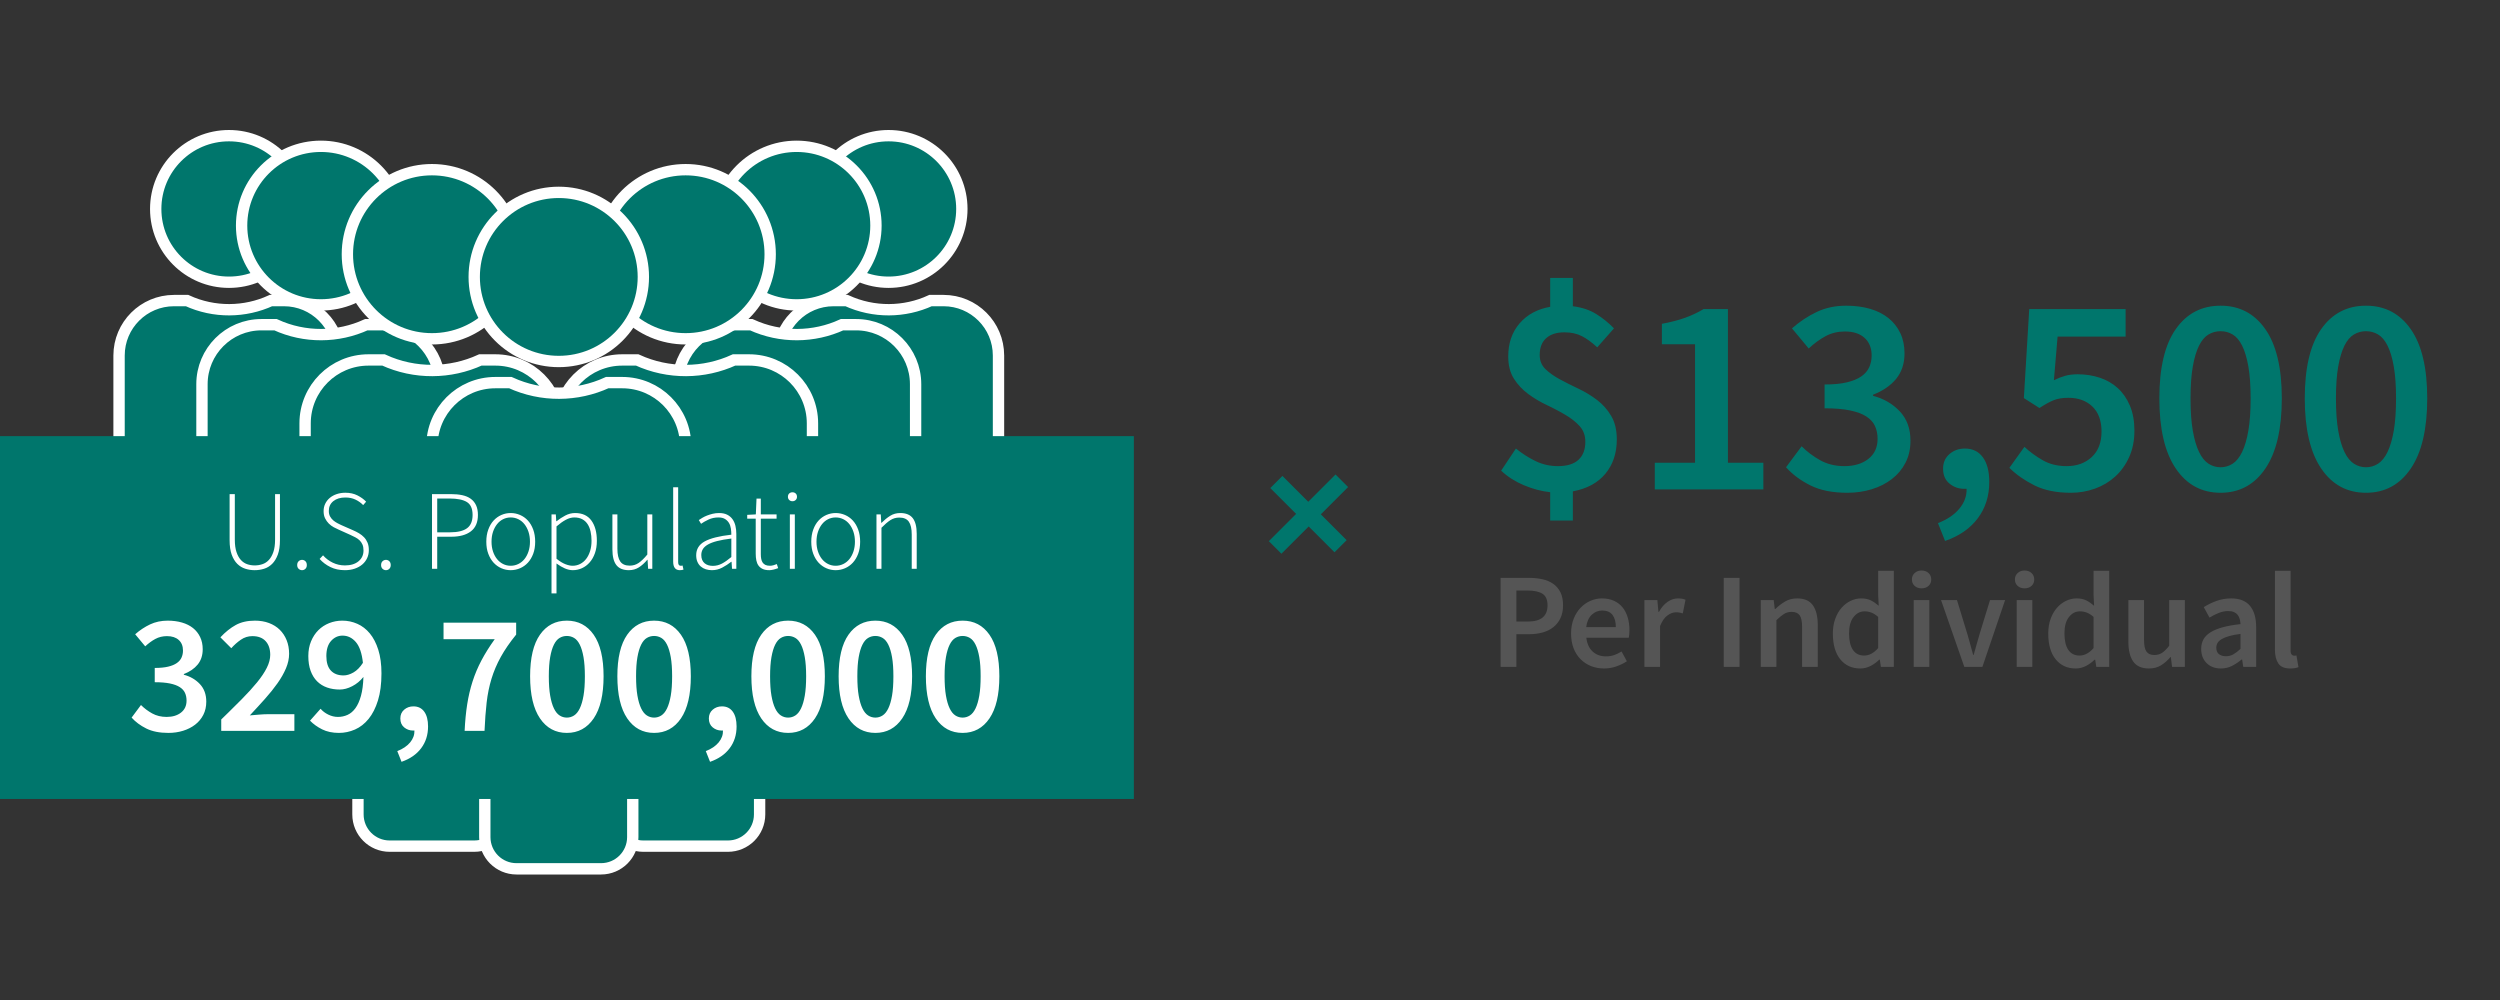 <?xml version="1.0" encoding="UTF-8"?>
<svg width="250px" height="100px" viewBox="0 0 250 100" version="1.1" xmlns="http://www.w3.org/2000/svg" xmlns:xlink="http://www.w3.org/1999/xlink">
    <rect x="0" y="0" width="250" height="100" fill="#333333" stroke="none"/>
    <!-- Generator: Sketch 58 (84663) - https://sketch.com -->
    <title>spending-2-outline</title>
    <desc>Created with Sketch.</desc>
    <g id="spending-2-outline" stroke="none" stroke-width="1" fill="none" fill-rule="evenodd">
        <g id="Group-15" transform="translate(0, 13)">
            <g id="Group-14">
                <path d="M150.06,53.685 L150.06,44.786 L152.863,44.786 C153.353,44.786 153.808,44.832 154.23,44.923 C154.652,45.013 155.017,45.167 155.325,45.385 C155.634,45.603 155.874,45.886 156.047,46.236 C156.219,46.585 156.305,47.018 156.305,47.535 C156.305,48.025 156.219,48.451 156.047,48.814 C155.874,49.177 155.636,49.478 155.332,49.719 C155.028,49.959 154.67,50.136 154.257,50.249 C153.845,50.363 153.398,50.42 152.917,50.42 L151.638,50.42 L151.638,53.685 L150.06,53.685 Z M151.638,49.154 L152.795,49.154 C154.101,49.154 154.754,48.614 154.754,47.535 C154.754,46.973 154.584,46.585 154.244,46.372 C153.904,46.158 153.402,46.052 152.74,46.052 L151.638,46.052 L151.638,49.154 Z M160.401,53.848 C159.938,53.848 159.507,53.769 159.108,53.61 C158.709,53.451 158.36,53.222 158.06,52.923 C157.761,52.624 157.527,52.259 157.36,51.828 C157.192,51.397 157.108,50.905 157.108,50.351 C157.108,49.807 157.194,49.317 157.366,48.882 C157.539,48.447 157.768,48.079 158.054,47.78 C158.339,47.481 158.668,47.249 159.04,47.086 C159.412,46.923 159.793,46.841 160.183,46.841 C160.636,46.841 161.036,46.918 161.38,47.072 C161.725,47.227 162.013,47.444 162.244,47.725 C162.476,48.007 162.65,48.342 162.768,48.732 C162.886,49.122 162.945,49.549 162.945,50.011 C162.945,50.166 162.938,50.311 162.925,50.447 C162.911,50.583 162.895,50.692 162.877,50.773 L158.632,50.773 C158.704,51.372 158.915,51.832 159.265,52.154 C159.614,52.476 160.06,52.637 160.605,52.637 C160.895,52.637 161.165,52.594 161.414,52.508 C161.664,52.422 161.911,52.302 162.156,52.147 L162.686,53.127 C162.369,53.336 162.015,53.508 161.625,53.644 C161.235,53.78 160.827,53.848 160.401,53.848 Z M158.618,49.712 L161.584,49.712 C161.584,49.195 161.473,48.789 161.251,48.494 C161.029,48.199 160.686,48.052 160.224,48.052 C159.825,48.052 159.475,48.193 159.176,48.474 C158.877,48.755 158.691,49.168 158.618,49.712 Z M164.442,53.685 L164.442,47.004 L165.734,47.004 L165.843,48.188 L165.898,48.188 C166.133,47.753 166.419,47.419 166.755,47.188 C167.09,46.957 167.435,46.841 167.789,46.841 C168.106,46.841 168.36,46.886 168.551,46.977 L168.279,48.338 C168.161,48.301 168.052,48.274 167.952,48.256 C167.852,48.238 167.73,48.229 167.585,48.229 C167.322,48.229 167.045,48.331 166.755,48.535 C166.464,48.739 166.215,49.095 166.006,49.603 L166.006,53.685 L164.442,53.685 Z M172.374,53.685 L172.374,44.786 L173.952,44.786 L173.952,53.685 L172.374,53.685 Z M176.075,53.685 L176.075,47.004 L177.368,47.004 L177.477,47.902 L177.531,47.902 C177.83,47.612 178.155,47.363 178.504,47.154 C178.853,46.945 179.259,46.841 179.722,46.841 C180.438,46.841 180.96,47.07 181.286,47.528 C181.613,47.986 181.776,48.642 181.776,49.494 L181.776,53.685 L180.211,53.685 L180.211,49.698 C180.211,49.145 180.13,48.755 179.966,48.528 C179.803,48.301 179.536,48.188 179.164,48.188 C178.873,48.188 178.617,48.258 178.395,48.399 C178.173,48.54 177.921,48.746 177.64,49.018 L177.64,53.685 L176.075,53.685 Z M186.035,53.848 C185.191,53.848 184.522,53.542 184.028,52.93 C183.534,52.318 183.286,51.458 183.286,50.351 C183.286,49.807 183.366,49.317 183.525,48.882 C183.683,48.447 183.894,48.079 184.157,47.78 C184.42,47.481 184.722,47.249 185.062,47.086 C185.402,46.923 185.754,46.841 186.117,46.841 C186.497,46.841 186.82,46.907 187.083,47.038 C187.346,47.17 187.609,47.349 187.872,47.576 L187.817,46.501 L187.817,44.079 L189.382,44.079 L189.382,53.685 L188.089,53.685 L187.981,52.964 L187.926,52.964 C187.681,53.209 187.396,53.417 187.069,53.59 C186.742,53.762 186.398,53.848 186.035,53.848 Z M186.416,52.556 C186.915,52.556 187.382,52.306 187.817,51.807 L187.817,48.692 C187.581,48.483 187.352,48.338 187.13,48.256 C186.908,48.174 186.683,48.134 186.457,48.134 C186.021,48.134 185.654,48.324 185.355,48.705 C185.055,49.086 184.906,49.63 184.906,50.338 C184.906,51.064 185.035,51.615 185.293,51.991 C185.552,52.367 185.926,52.556 186.416,52.556 Z M191.369,53.685 L191.369,47.004 L192.933,47.004 L192.933,53.685 L191.369,53.685 Z M192.158,45.834 C191.877,45.834 191.645,45.753 191.464,45.589 C191.282,45.426 191.192,45.213 191.192,44.95 C191.192,44.687 191.282,44.471 191.464,44.303 C191.645,44.136 191.877,44.052 192.158,44.052 C192.439,44.052 192.67,44.136 192.852,44.303 C193.033,44.471 193.124,44.687 193.124,44.95 C193.124,45.213 193.033,45.426 192.852,45.589 C192.67,45.753 192.439,45.834 192.158,45.834 Z M196.43,53.685 L194.103,47.004 L195.695,47.004 L196.757,50.474 L197.036,51.467 C197.131,51.803 197.224,52.143 197.314,52.488 L197.369,52.488 C197.469,52.143 197.564,51.803 197.655,51.467 C197.745,51.132 197.841,50.8 197.94,50.474 L199.002,47.004 L200.512,47.004 L198.24,53.685 L196.43,53.685 Z M201.669,53.685 L201.669,47.004 L203.233,47.004 L203.233,53.685 L201.669,53.685 Z M202.458,45.834 C202.176,45.834 201.945,45.753 201.764,45.589 C201.582,45.426 201.492,45.213 201.492,44.95 C201.492,44.687 201.582,44.471 201.764,44.303 C201.945,44.136 202.176,44.052 202.458,44.052 C202.739,44.052 202.97,44.136 203.152,44.303 C203.333,44.471 203.424,44.687 203.424,44.95 C203.424,45.213 203.333,45.426 203.152,45.589 C202.97,45.753 202.739,45.834 202.458,45.834 Z M207.574,53.848 C206.73,53.848 206.061,53.542 205.567,52.93 C205.072,52.318 204.825,51.458 204.825,50.351 C204.825,49.807 204.905,49.317 205.063,48.882 C205.222,48.447 205.433,48.079 205.696,47.78 C205.959,47.481 206.261,47.249 206.601,47.086 C206.941,46.923 207.292,46.841 207.655,46.841 C208.036,46.841 208.358,46.907 208.621,47.038 C208.884,47.17 209.147,47.349 209.41,47.576 L209.356,46.501 L209.356,44.079 L210.921,44.079 L210.921,53.685 L209.628,53.685 L209.519,52.964 L209.465,52.964 C209.22,53.209 208.934,53.417 208.608,53.59 C208.281,53.762 207.936,53.848 207.574,53.848 Z M207.955,52.556 C208.454,52.556 208.921,52.306 209.356,51.807 L209.356,48.692 C209.12,48.483 208.891,48.338 208.669,48.256 C208.447,48.174 208.222,48.134 207.995,48.134 C207.56,48.134 207.193,48.324 206.893,48.705 C206.594,49.086 206.444,49.63 206.444,50.338 C206.444,51.064 206.574,51.615 206.832,51.991 C207.091,52.367 207.465,52.556 207.955,52.556 Z M214.894,53.848 C214.177,53.848 213.656,53.619 213.329,53.161 C213.003,52.703 212.839,52.048 212.839,51.195 L212.839,47.004 L214.404,47.004 L214.404,50.991 C214.404,51.544 214.486,51.934 214.649,52.161 C214.812,52.388 215.075,52.501 215.438,52.501 C215.728,52.501 215.985,52.429 216.207,52.284 C216.429,52.138 216.667,51.903 216.921,51.576 L216.921,47.004 L218.486,47.004 L218.486,53.685 L217.207,53.685 L217.084,52.705 L217.044,52.705 C216.753,53.05 216.438,53.327 216.098,53.535 C215.758,53.744 215.356,53.848 214.894,53.848 Z M222.092,53.848 C221.502,53.848 221.026,53.669 220.663,53.311 C220.3,52.953 220.119,52.479 220.119,51.889 C220.119,51.535 220.193,51.22 220.343,50.943 C220.493,50.667 220.729,50.429 221.051,50.229 C221.373,50.029 221.781,49.862 222.275,49.726 C222.77,49.59 223.361,49.485 224.051,49.413 C224.042,49.24 224.017,49.075 223.976,48.916 C223.935,48.757 223.867,48.617 223.772,48.494 C223.677,48.372 223.552,48.277 223.398,48.208 C223.244,48.14 223.053,48.106 222.826,48.106 C222.5,48.106 222.18,48.17 221.867,48.297 C221.554,48.424 221.248,48.578 220.949,48.76 L220.377,47.712 C220.749,47.476 221.166,47.272 221.629,47.1 C222.092,46.927 222.59,46.841 223.126,46.841 C223.96,46.841 224.584,47.088 224.996,47.583 C225.409,48.077 225.616,48.791 225.616,49.726 L225.616,53.685 L224.323,53.685 L224.214,52.95 L224.16,52.95 C223.86,53.204 223.541,53.417 223.2,53.59 C222.86,53.762 222.491,53.848 222.092,53.848 Z M222.595,52.624 C222.867,52.624 223.114,52.56 223.337,52.433 C223.559,52.306 223.797,52.125 224.051,51.889 L224.051,50.392 C223.597,50.447 223.216,50.519 222.908,50.61 C222.6,50.701 222.35,50.803 222.16,50.916 C221.969,51.03 221.833,51.159 221.751,51.304 C221.67,51.449 221.629,51.603 221.629,51.767 C221.629,52.066 221.72,52.284 221.901,52.42 C222.082,52.556 222.314,52.624 222.595,52.624 Z M229.017,53.848 C228.455,53.848 228.06,53.68 227.833,53.345 C227.607,53.009 227.493,52.551 227.493,51.971 L227.493,44.079 L229.058,44.079 L229.058,52.052 C229.058,52.243 229.094,52.377 229.167,52.454 C229.239,52.531 229.316,52.569 229.398,52.569 L229.5,52.569 C229.532,52.569 229.58,52.56 229.643,52.542 L229.847,53.712 C229.638,53.803 229.362,53.848 229.017,53.848 Z" id="PerIndividual" fill="#555555" fill-rule="nonzero"></path>
                <path d="M155.019,39.055 L155.019,36.22 C154.149,36.126 153.275,35.894 152.397,35.526 C151.518,35.157 150.757,34.671 150.115,34.066 L151.589,31.855 C152.25,32.384 152.921,32.809 153.601,33.131 C154.282,33.452 155.009,33.613 155.784,33.613 C156.71,33.613 157.4,33.4 157.853,32.975 C158.307,32.55 158.534,31.95 158.534,31.175 C158.534,30.551 158.345,30.031 157.967,29.616 C157.589,29.2 157.112,28.822 156.535,28.482 C156.103,28.227 155.647,27.98 155.167,27.74 L154.679,27.504 C154.017,27.192 153.398,26.824 152.822,26.398 C152.246,25.973 151.768,25.463 151.39,24.868 C151.012,24.272 150.824,23.531 150.824,22.643 C150.824,21.32 151.201,20.219 151.957,19.34 C152.713,18.461 153.734,17.909 155.019,17.682 L155.019,14.791 L157.286,14.791 L157.286,17.625 C158.194,17.739 158.973,17.998 159.625,18.405 C160.277,18.811 160.868,19.288 161.397,19.836 L159.724,21.735 C159.195,21.244 158.685,20.871 158.194,20.616 C157.702,20.361 157.116,20.233 156.436,20.233 C155.661,20.233 155.057,20.427 154.622,20.814 C154.187,21.202 153.97,21.764 153.97,22.501 C153.97,23.068 154.159,23.535 154.537,23.904 C154.915,24.272 155.392,24.613 155.968,24.924 C156.545,25.236 157.164,25.548 157.825,25.86 C158.486,26.172 159.105,26.545 159.682,26.98 C160.258,27.414 160.735,27.948 161.113,28.581 C161.491,29.214 161.68,30.003 161.68,30.948 C161.68,32.309 161.302,33.447 160.546,34.364 C159.79,35.28 158.704,35.871 157.286,36.135 L157.286,39.055 L155.019,39.055 Z M165.479,35.937 L165.479,33.272 L169.504,33.272 L169.504,21.424 L166.187,21.424 L166.187,19.383 C167.094,19.213 167.874,19.009 168.526,18.773 C169.178,18.537 169.787,18.249 170.354,17.909 L172.792,17.909 L172.792,33.272 L176.335,33.272 L176.335,35.937 L165.479,35.937 Z M184.726,36.277 C183.252,36.277 182.023,36.031 181.041,35.54 C180.058,35.049 179.246,34.444 178.603,33.726 L180.162,31.628 C180.71,32.176 181.334,32.644 182.033,33.031 C182.732,33.419 183.535,33.613 184.442,33.613 C185.425,33.613 186.223,33.372 186.838,32.89 C187.452,32.408 187.759,31.742 187.759,30.891 C187.759,30.419 187.674,29.994 187.504,29.616 C187.334,29.238 187.046,28.917 186.639,28.652 C186.233,28.387 185.69,28.184 185.009,28.043 C184.329,27.901 183.479,27.83 182.458,27.83 L182.458,25.449 C183.346,25.449 184.088,25.378 184.683,25.236 C185.279,25.094 185.76,24.896 186.129,24.641 C186.497,24.386 186.762,24.079 186.923,23.72 C187.083,23.361 187.164,22.973 187.164,22.557 C187.164,21.802 186.927,21.211 186.455,20.786 C185.983,20.361 185.331,20.148 184.499,20.148 C183.781,20.148 183.134,20.304 182.557,20.616 C181.981,20.928 181.419,21.339 180.871,21.849 L179.198,19.836 C179.973,19.156 180.8,18.608 181.679,18.192 C182.557,17.776 183.535,17.569 184.612,17.569 C185.482,17.569 186.275,17.672 186.994,17.88 C187.712,18.088 188.326,18.395 188.836,18.802 C189.346,19.208 189.743,19.709 190.027,20.304 C190.31,20.899 190.452,21.575 190.452,22.331 C190.452,23.351 190.173,24.202 189.616,24.882 C189.058,25.562 188.288,26.091 187.305,26.469 L187.305,26.583 C188.383,26.866 189.275,27.386 189.984,28.142 C190.693,28.898 191.047,29.871 191.047,31.061 C191.047,31.893 190.882,32.63 190.551,33.272 C190.22,33.915 189.767,34.458 189.19,34.902 C188.614,35.346 187.943,35.687 187.178,35.923 C186.412,36.159 185.595,36.277 184.726,36.277 Z M194.505,41.096 L193.797,39.31 C194.723,38.951 195.436,38.469 195.937,37.865 C196.438,37.26 196.679,36.598 196.66,35.88 L196.405,35.88 C195.857,35.88 195.37,35.706 194.945,35.356 C194.52,35.006 194.307,34.51 194.307,33.868 C194.307,33.263 194.52,32.776 194.945,32.408 C195.37,32.039 195.885,31.855 196.49,31.855 C197.264,31.855 197.864,32.148 198.29,32.734 C198.715,33.32 198.927,34.142 198.927,35.2 C198.927,36.598 198.545,37.808 197.779,38.828 C197.014,39.849 195.923,40.605 194.505,41.096 Z M212.562,17.909 L212.562,20.658 L205.759,20.658 L205.39,25.024 C205.768,24.835 206.142,24.688 206.51,24.584 C206.879,24.48 207.299,24.428 207.771,24.428 C208.546,24.428 209.279,24.542 209.968,24.769 C210.658,24.995 211.258,25.34 211.768,25.803 C212.279,26.266 212.685,26.852 212.987,27.561 C213.29,28.269 213.441,29.106 213.441,30.069 C213.441,31.052 213.266,31.931 212.916,32.706 C212.567,33.48 212.099,34.132 211.513,34.661 C210.927,35.191 210.252,35.592 209.486,35.866 C208.721,36.14 207.923,36.277 207.091,36.277 C205.636,36.277 204.412,36.027 203.42,35.526 C202.428,35.025 201.601,34.444 200.94,33.783 L202.442,31.685 C202.99,32.195 203.605,32.644 204.285,33.031 C204.965,33.419 205.759,33.613 206.666,33.613 C207.686,33.613 208.523,33.31 209.175,32.706 C209.827,32.101 210.153,31.25 210.153,30.154 C210.153,29.077 209.85,28.246 209.246,27.66 C208.641,27.074 207.838,26.781 206.836,26.781 C206.25,26.781 205.759,26.861 205.362,27.022 C204.965,27.183 204.493,27.443 203.945,27.802 L202.386,26.809 L202.924,17.909 L212.562,17.909 Z M222.058,17.569 C223.948,17.569 225.441,18.353 226.537,19.921 C227.633,21.49 228.181,23.795 228.181,26.838 C228.181,29.899 227.633,32.238 226.537,33.854 C225.441,35.469 223.948,36.277 222.058,36.277 C220.168,36.277 218.675,35.469 217.579,33.854 C216.483,32.238 215.935,29.899 215.935,26.838 C215.935,23.776 216.483,21.466 217.579,19.907 C218.675,18.348 220.168,17.569 222.058,17.569 Z M236.6,17.569 C238.49,17.569 239.982,18.353 241.079,19.921 C242.175,21.49 242.723,23.795 242.723,26.838 C242.723,29.899 242.175,32.238 241.079,33.854 C239.982,35.469 238.49,36.277 236.6,36.277 C234.71,36.277 233.217,35.469 232.121,33.854 C231.025,32.238 230.477,29.899 230.477,26.838 C230.477,23.776 231.025,21.466 232.121,19.907 C233.217,18.348 234.71,17.569 236.6,17.569 Z M222.058,20.12 C221.623,20.12 221.222,20.228 220.853,20.446 C220.485,20.663 220.168,21.036 219.904,21.565 C219.639,22.094 219.431,22.789 219.28,23.649 C219.129,24.509 219.053,25.572 219.053,26.838 C219.053,28.123 219.129,29.2 219.28,30.069 C219.431,30.939 219.639,31.647 219.904,32.195 C220.168,32.743 220.485,33.135 220.853,33.372 C221.222,33.608 221.623,33.726 222.058,33.726 C222.493,33.726 222.894,33.608 223.263,33.372 C223.631,33.135 223.948,32.743 224.212,32.195 C224.477,31.647 224.685,30.939 224.836,30.069 C224.987,29.2 225.063,28.123 225.063,26.838 C225.063,25.572 224.987,24.509 224.836,23.649 C224.685,22.789 224.477,22.094 224.212,21.565 C223.948,21.036 223.631,20.663 223.263,20.446 C222.894,20.228 222.493,20.12 222.058,20.12 Z M236.6,20.12 C236.165,20.12 235.764,20.228 235.395,20.446 C235.027,20.663 234.71,21.036 234.445,21.565 C234.181,22.094 233.973,22.789 233.822,23.649 C233.671,24.509 233.595,25.572 233.595,26.838 C233.595,28.123 233.671,29.2 233.822,30.069 C233.973,30.939 234.181,31.647 234.445,32.195 C234.71,32.743 235.027,33.135 235.395,33.372 C235.764,33.608 236.165,33.726 236.6,33.726 C237.034,33.726 237.436,33.608 237.805,33.372 C238.173,33.135 238.49,32.743 238.754,32.195 C239.019,31.647 239.227,30.939 239.378,30.069 C239.529,29.2 239.605,28.123 239.605,26.838 C239.605,25.572 239.529,24.509 239.378,23.649 C239.227,22.789 239.019,22.094 238.754,21.565 C238.49,21.036 238.173,20.663 237.805,20.446 C237.436,20.228 237.034,20.12 236.6,20.12 Z" id="$13,500" fill="#00766C" fill-rule="nonzero"></path>
                <g id="Group-29-Copy" transform="translate(11.339, 0)">
                    <path d="M11.56,0.567 C15.608,0.567 18.888,3.848 18.888,7.895 C18.888,11.943 15.608,15.224 11.56,15.224 C7.512,15.224 4.232,11.943 4.232,7.895 C4.232,3.848 7.512,0.567 11.56,0.567 M17.057,17.057 L15.755,17.057 C13.155,18.253 10.077,18.304 7.365,17.057 L6.063,17.057 C3.028,17.057 0.567,19.517 0.567,22.553 L0.567,38.126 C0.567,39.644 1.798,40.874 3.316,40.874 L5.147,40.874 L5.147,56.449 C5.147,57.966 6.378,59.196 7.895,59.196 L15.225,59.196 C16.742,59.196 17.973,57.966 17.973,56.449 L17.973,40.874 L19.804,40.874 C21.323,40.874 22.553,39.644 22.553,38.126 L22.553,22.553 C22.553,19.517 20.092,17.057 17.057,17.057" id="Fill-1" fill="#00766C"></path>
                    <path d="M11.56,0.567 C15.608,0.567 18.888,3.848 18.888,7.895 C18.888,11.943 15.608,15.224 11.56,15.224 C7.512,15.224 4.232,11.943 4.232,7.895 C4.232,3.848 7.512,0.567 11.56,0.567 Z M17.057,17.057 L15.755,17.057 C13.155,18.253 10.077,18.304 7.365,17.057 L6.063,17.057 C3.028,17.057 0.567,19.517 0.567,22.553 L0.567,38.126 C0.567,39.644 1.798,40.874 3.316,40.874 L5.147,40.874 L5.147,56.449 C5.147,57.966 6.378,59.196 7.895,59.196 L15.225,59.196 C16.742,59.196 17.973,57.966 17.973,56.449 L17.973,40.874 L19.804,40.874 C21.323,40.874 22.553,39.644 22.553,38.126 L22.553,22.553 C22.553,19.517 20.092,17.057 17.057,17.057 Z" id="Stroke-3" stroke="#FFFFFF" stroke-width="1.134"></path>
                    <path d="M77.519,0.567 C81.565,0.567 84.847,3.848 84.847,7.895 C84.847,11.943 81.565,15.224 77.519,15.224 C73.471,15.224 70.189,11.943 70.189,7.895 C70.189,3.848 73.471,0.567 77.519,0.567 M83.016,17.057 L81.714,17.057 C79.114,18.253 76.036,18.304 73.322,17.057 L72.022,17.057 C68.986,17.057 66.526,19.517 66.526,22.553 L66.526,38.126 C66.526,39.644 67.756,40.874 69.274,40.874 L71.106,40.874 L71.106,56.449 C71.106,57.966 72.337,59.196 73.854,59.196 L81.182,59.196 C82.7,59.196 83.931,57.966 83.931,56.449 L83.931,40.874 L85.763,40.874 C87.281,40.874 88.511,39.644 88.511,38.126 L88.511,22.553 C88.511,19.517 86.051,17.057 83.016,17.057" id="Fill-5" fill="#00766C"></path>
                    <path d="M77.519,0.567 C81.565,0.567 84.847,3.848 84.847,7.895 C84.847,11.943 81.565,15.224 77.519,15.224 C73.471,15.224 70.189,11.943 70.189,7.895 C70.189,3.848 73.471,0.567 77.519,0.567 Z M83.016,17.057 L81.714,17.057 C79.114,18.253 76.036,18.304 73.322,17.057 L72.022,17.057 C68.986,17.057 66.526,19.517 66.526,22.553 L66.526,38.126 C66.526,39.644 67.756,40.874 69.274,40.874 L71.106,40.874 L71.106,56.449 C71.106,57.966 72.337,59.196 73.854,59.196 L81.182,59.196 C82.7,59.196 83.931,57.966 83.931,56.449 L83.931,40.874 L85.763,40.874 C87.281,40.874 88.511,39.644 88.511,38.126 L88.511,22.553 C88.511,19.517 86.051,17.057 83.016,17.057 Z" id="Stroke-7" stroke="#FFFFFF" stroke-width="1.134"></path>
                    <path d="M20.752,1.63 C25.13,1.63 28.681,5.18 28.681,9.559 C28.681,13.938 25.13,17.489 20.752,17.489 C16.373,17.489 12.822,13.938 12.822,9.559 C12.822,5.18 16.373,1.63 20.752,1.63 M26.699,19.47 L25.291,19.47 C22.477,20.764 19.147,20.82 16.213,19.47 L14.804,19.47 C11.521,19.47 8.858,22.134 8.858,25.418 L8.858,42.267 C8.858,43.91 10.19,45.24 11.831,45.24 L13.813,45.24 L13.813,62.09 C13.813,63.733 15.145,65.063 16.788,65.063 L24.717,65.063 C26.358,65.063 27.69,63.733 27.69,62.09 L27.69,45.24 L29.672,45.24 C31.315,45.24 32.646,43.91 32.646,42.267 L32.646,25.418 C32.646,22.134 29.983,19.47 26.699,19.47" id="Fill-9" fill="#00766C"></path>
                    <path d="M20.752,1.63 C25.13,1.63 28.681,5.18 28.681,9.559 C28.681,13.938 25.13,17.489 20.752,17.489 C16.373,17.489 12.822,13.938 12.822,9.559 C12.822,5.18 16.373,1.63 20.752,1.63 Z M26.699,19.47 L25.291,19.47 C22.477,20.764 19.147,20.82 16.213,19.47 L14.804,19.47 C11.521,19.47 8.858,22.134 8.858,25.418 L8.858,42.267 C8.858,43.91 10.19,45.24 11.831,45.24 L13.813,45.24 L13.813,62.09 C13.813,63.733 15.145,65.063 16.788,65.063 L24.717,65.063 C26.358,65.063 27.69,63.733 27.69,62.09 L27.69,45.24 L29.672,45.24 C31.315,45.24 32.646,43.91 32.646,42.267 L32.646,25.418 C32.646,22.134 29.983,19.47 26.699,19.47 Z" id="Stroke-11" stroke="#FFFFFF" stroke-width="1.134"></path>
                    <path d="M68.326,1.63 C72.705,1.63 76.256,5.18 76.256,9.559 C76.256,13.938 72.705,17.489 68.326,17.489 C63.948,17.489 60.397,13.938 60.397,9.559 C60.397,5.18 63.948,1.63 68.326,1.63 M74.274,19.47 L72.866,19.47 C70.052,20.764 66.722,20.82 63.788,19.47 L62.379,19.47 C59.096,19.47 56.433,22.134 56.433,25.418 L56.433,42.267 C56.433,43.91 57.765,45.24 59.406,45.24 L61.388,45.24 L61.388,62.09 C61.388,63.733 62.72,65.063 64.361,65.063 L72.292,65.063 C73.933,65.063 75.265,63.733 75.265,62.09 L75.265,45.24 L77.247,45.24 C78.888,45.24 80.221,43.91 80.221,42.267 L80.221,25.418 C80.221,22.134 77.558,19.47 74.274,19.47" id="Fill-13" fill="#00766C"></path>
                    <path d="M68.326,1.63 C72.705,1.63 76.256,5.18 76.256,9.559 C76.256,13.938 72.705,17.489 68.326,17.489 C63.948,17.489 60.397,13.938 60.397,9.559 C60.397,5.18 63.948,1.63 68.326,1.63 Z M74.274,19.47 L72.866,19.47 C70.052,20.764 66.722,20.82 63.788,19.47 L62.379,19.47 C59.096,19.47 56.433,22.134 56.433,25.418 L56.433,42.267 C56.433,43.91 57.765,45.24 59.406,45.24 L61.388,45.24 L61.388,62.09 C61.388,63.733 62.72,65.063 64.361,65.063 L72.292,65.063 C73.933,65.063 75.265,63.733 75.265,62.09 L75.265,45.24 L77.247,45.24 C78.888,45.24 80.221,43.91 80.221,42.267 L80.221,25.418 C80.221,22.134 77.558,19.47 74.274,19.47 Z" id="Stroke-15" stroke="#FFFFFF" stroke-width="1.134"></path>
                    <path d="M31.855,3.968 C36.526,3.968 40.312,7.754 40.312,12.425 C40.312,17.094 36.526,20.881 31.855,20.881 C27.185,20.881 23.399,17.094 23.399,12.425 C23.399,7.754 27.185,3.968 31.855,3.968 M38.197,22.995 L36.697,22.995 C33.696,24.374 30.144,24.433 27.014,22.995 L25.514,22.995 C22.011,22.995 19.171,25.834 19.171,29.336 L19.171,47.304 C19.171,49.056 20.591,50.476 22.342,50.476 L24.457,50.476 L24.457,68.444 C24.457,70.196 25.877,71.615 27.627,71.615 L36.084,71.615 C37.834,71.615 39.254,70.196 39.254,68.444 L39.254,50.476 L41.368,50.476 C43.12,50.476 44.54,49.056 44.54,47.304 L44.54,29.336 C44.54,25.834 41.7,22.995 38.197,22.995" id="Fill-17" fill="#00766C"></path>
                    <path d="M31.855,3.968 C36.526,3.968 40.312,7.754 40.312,12.425 C40.312,17.094 36.526,20.881 31.855,20.881 C27.185,20.881 23.399,17.094 23.399,12.425 C23.399,7.754 27.185,3.968 31.855,3.968 Z M38.197,22.995 L36.697,22.995 C33.696,24.374 30.144,24.433 27.014,22.995 L25.514,22.995 C22.011,22.995 19.171,25.834 19.171,29.336 L19.171,47.304 C19.171,49.056 20.591,50.476 22.342,50.476 L24.457,50.476 L24.457,68.444 C24.457,70.196 25.877,71.615 27.627,71.615 L36.084,71.615 C37.834,71.615 39.254,70.196 39.254,68.444 L39.254,50.476 L41.368,50.476 C43.12,50.476 44.54,49.056 44.54,47.304 L44.54,29.336 C44.54,25.834 41.7,22.995 38.197,22.995 Z" id="Stroke-19" stroke="#FFFFFF" stroke-width="1.134"></path>
                    <path d="M57.223,3.968 C61.894,3.968 65.679,7.754 65.679,12.425 C65.679,17.094 61.894,20.881 57.223,20.881 C52.553,20.881 48.767,17.094 48.767,12.425 C48.767,7.754 52.553,3.968 57.223,3.968 M63.565,22.995 L62.065,22.995 C59.063,24.374 55.512,24.433 52.382,22.995 L50.882,22.995 C47.378,22.995 44.539,25.834 44.539,29.336 L44.539,47.304 C44.539,49.056 45.958,50.476 47.71,50.476 L49.825,50.476 L49.825,68.444 C49.825,70.196 51.244,71.615 52.995,71.615 L61.451,71.615 C63.202,71.615 64.622,70.196 64.622,68.444 L64.622,50.476 L66.736,50.476 C68.487,50.476 69.908,49.056 69.908,47.304 L69.908,29.336 C69.908,25.834 67.067,22.995 63.565,22.995" id="Fill-21" fill="#00766C"></path>
                    <path d="M57.223,3.968 C61.894,3.968 65.679,7.754 65.679,12.425 C65.679,17.094 61.894,20.881 57.223,20.881 C52.553,20.881 48.767,17.094 48.767,12.425 C48.767,7.754 52.553,3.968 57.223,3.968 Z M63.565,22.995 L62.065,22.995 C59.063,24.374 55.512,24.433 52.382,22.995 L50.882,22.995 C47.378,22.995 44.539,25.834 44.539,29.336 L44.539,47.304 C44.539,49.056 45.958,50.476 47.71,50.476 L49.825,50.476 L49.825,68.444 C49.825,70.196 51.244,71.615 52.995,71.615 L61.451,71.615 C63.202,71.615 64.622,70.196 64.622,68.444 L64.622,50.476 L66.736,50.476 C68.487,50.476 69.908,49.056 69.908,47.304 L69.908,29.336 C69.908,25.834 67.067,22.995 63.565,22.995 Z" id="Stroke-23" stroke="#FFFFFF" stroke-width="1.134"></path>
                    <path d="M44.539,6.236 C49.21,6.236 52.996,10.022 52.996,14.692 C52.996,19.362 49.21,23.149 44.539,23.149 C39.869,23.149 36.083,19.362 36.083,14.692 C36.083,10.022 39.869,6.236 44.539,6.236 M50.881,25.262 L49.381,25.262 C46.38,26.642 42.828,26.701 39.698,25.262 L38.198,25.262 C34.695,25.262 31.855,28.101 31.855,31.604 L31.855,49.572 C31.855,51.324 33.274,52.744 35.026,52.744 L37.141,52.744 L37.141,70.712 C37.141,72.464 38.56,73.883 40.311,73.883 L48.767,73.883 C50.518,73.883 51.938,72.464 51.938,70.712 L51.938,52.744 L54.052,52.744 C55.803,52.744 57.224,51.324 57.224,49.572 L57.224,31.604 C57.224,28.101 54.383,25.262 50.881,25.262" id="Fill-25" fill="#00766C"></path>
                    <path d="M44.539,6.236 C49.21,6.236 52.996,10.022 52.996,14.692 C52.996,19.362 49.21,23.149 44.539,23.149 C39.869,23.149 36.083,19.362 36.083,14.692 C36.083,10.022 39.869,6.236 44.539,6.236 Z M50.881,25.262 L49.381,25.262 C46.38,26.642 42.828,26.701 39.698,25.262 L38.198,25.262 C34.695,25.262 31.855,28.101 31.855,31.604 L31.855,49.572 C31.855,51.324 33.274,52.744 35.026,52.744 L37.141,52.744 L37.141,70.712 C37.141,72.464 38.56,73.883 40.311,73.883 L48.767,73.883 C50.518,73.883 51.938,72.464 51.938,70.712 L51.938,52.744 L54.052,52.744 C55.803,52.744 57.224,51.324 57.224,49.572 L57.224,31.604 C57.224,28.101 54.383,25.262 50.881,25.262 Z" id="Stroke-27" stroke="#FFFFFF" stroke-width="1.134"></path>
                </g>
                <rect id="Rectangle-Copy-3" fill="#00766C" fill-rule="nonzero" x="0" y="30.614" width="113.386" height="36.283"></rect>
                <path d="M16.835,60.291 C15.951,60.291 15.214,60.143 14.624,59.848 C14.034,59.554 13.547,59.191 13.161,58.76 L14.097,57.501 C14.426,57.83 14.8,58.111 15.219,58.343 C15.639,58.576 16.121,58.692 16.665,58.692 C17.254,58.692 17.734,58.547 18.102,58.258 C18.471,57.969 18.655,57.569 18.655,57.059 C18.655,56.776 18.604,56.521 18.502,56.294 C18.4,56.067 18.227,55.874 17.983,55.716 C17.739,55.557 17.413,55.435 17.005,55.35 C16.597,55.265 16.087,55.222 15.474,55.222 L15.474,53.794 C16.007,53.794 16.452,53.751 16.809,53.666 C17.167,53.581 17.456,53.462 17.677,53.309 C17.898,53.156 18.057,52.972 18.153,52.756 C18.249,52.541 18.298,52.308 18.298,52.059 C18.298,51.605 18.156,51.251 17.872,50.996 C17.589,50.741 17.198,50.613 16.699,50.613 C16.268,50.613 15.88,50.707 15.534,50.894 C15.188,51.081 14.851,51.328 14.522,51.634 L13.518,50.426 C13.983,50.018 14.479,49.689 15.007,49.44 C15.534,49.19 16.121,49.065 16.767,49.065 C17.288,49.065 17.765,49.128 18.196,49.253 C18.626,49.377 18.995,49.562 19.301,49.805 C19.607,50.049 19.845,50.35 20.015,50.707 C20.185,51.064 20.271,51.469 20.271,51.923 C20.271,52.535 20.103,53.045 19.769,53.454 C19.434,53.862 18.972,54.179 18.383,54.406 L18.383,54.474 C19.029,54.644 19.565,54.956 19.99,55.409 C20.415,55.863 20.628,56.447 20.628,57.161 C20.628,57.66 20.528,58.102 20.33,58.488 C20.132,58.873 19.86,59.199 19.514,59.466 C19.168,59.732 18.765,59.936 18.306,60.078 C17.847,60.22 17.357,60.291 16.835,60.291 Z M22.124,60.087 L22.124,58.947 L22.849,58.24 C23.317,57.782 23.752,57.348 24.157,56.94 C24.763,56.328 25.279,55.761 25.705,55.239 C26.13,54.718 26.456,54.23 26.682,53.777 C26.909,53.323 27.023,52.892 27.023,52.484 C27.023,51.906 26.87,51.449 26.563,51.115 C26.257,50.78 25.815,50.613 25.237,50.613 C24.817,50.613 24.435,50.732 24.089,50.97 C23.743,51.208 23.423,51.492 23.128,51.821 L22.039,50.732 C22.538,50.199 23.051,49.788 23.579,49.499 C24.106,49.21 24.744,49.065 25.492,49.065 C26.014,49.065 26.484,49.145 26.904,49.304 C27.323,49.462 27.68,49.686 27.975,49.975 C28.27,50.265 28.5,50.613 28.664,51.021 C28.828,51.43 28.911,51.883 28.911,52.382 C28.911,52.858 28.806,53.343 28.596,53.836 C28.386,54.329 28.103,54.828 27.745,55.333 C27.388,55.837 26.972,56.356 26.495,56.889 L25.76,57.701 C25.508,57.976 25.248,58.255 24.982,58.539 L25.9,58.462 C26.229,58.434 26.524,58.42 26.785,58.42 L29.438,58.42 L29.438,60.087 L22.124,60.087 Z M34.353,54.542 C34.671,54.542 35.002,54.443 35.348,54.244 C35.694,54.046 36.008,53.726 36.292,53.283 C36.19,52.331 35.955,51.639 35.586,51.208 C35.218,50.778 34.773,50.562 34.251,50.562 C33.809,50.562 33.429,50.738 33.111,51.089 C32.794,51.441 32.635,51.945 32.635,52.603 C32.635,53.249 32.785,53.734 33.086,54.057 C33.386,54.38 33.809,54.542 34.353,54.542 Z M33.894,60.291 C33.248,60.291 32.686,60.172 32.21,59.934 C31.734,59.695 31.331,59.406 31.002,59.066 L32.057,57.876 C32.261,58.114 32.519,58.309 32.831,58.462 C33.143,58.615 33.463,58.692 33.792,58.692 C34.132,58.692 34.452,58.624 34.753,58.488 C35.053,58.352 35.317,58.128 35.544,57.816 C35.77,57.504 35.955,57.093 36.096,56.583 C36.238,56.073 36.32,55.443 36.343,54.695 C36.025,55.092 35.651,55.401 35.22,55.622 C34.79,55.843 34.376,55.954 33.979,55.954 C33.514,55.954 33.089,55.886 32.703,55.75 C32.318,55.614 31.986,55.407 31.708,55.129 C31.431,54.851 31.215,54.502 31.062,54.083 C30.909,53.663 30.832,53.17 30.832,52.603 C30.832,52.059 30.923,51.568 31.105,51.132 C31.286,50.695 31.53,50.324 31.836,50.018 C32.142,49.712 32.502,49.477 32.916,49.312 C33.33,49.148 33.769,49.065 34.234,49.065 C34.756,49.065 35.254,49.17 35.731,49.38 C36.207,49.59 36.624,49.91 36.981,50.341 C37.338,50.772 37.621,51.319 37.831,51.982 C38.041,52.646 38.146,53.431 38.146,54.338 C38.146,55.392 38.03,56.294 37.797,57.042 C37.565,57.791 37.253,58.406 36.862,58.888 C36.471,59.369 36.017,59.724 35.501,59.951 C34.985,60.177 34.449,60.291 33.894,60.291 Z M40.153,63.182 L39.728,62.111 C40.283,61.895 40.711,61.606 41.012,61.243 C41.312,60.88 41.457,60.483 41.445,60.053 L41.292,60.053 C40.963,60.053 40.671,59.948 40.416,59.738 C40.161,59.528 40.034,59.231 40.034,58.845 C40.034,58.482 40.161,58.19 40.416,57.969 C40.671,57.748 40.98,57.637 41.343,57.637 C41.808,57.637 42.168,57.813 42.423,58.165 C42.678,58.516 42.806,59.009 42.806,59.644 C42.806,60.483 42.576,61.209 42.117,61.821 C41.658,62.434 41.003,62.887 40.153,63.182 Z M46.463,60.087 C46.508,59.123 46.593,58.241 46.718,57.442 C46.842,56.642 47.021,55.88 47.254,55.154 C47.486,54.429 47.784,53.723 48.146,53.037 C48.509,52.351 48.951,51.645 49.473,50.919 L44.354,50.919 L44.354,49.27 L51.616,49.27 L51.616,50.46 C50.981,51.242 50.468,51.988 50.077,52.697 C49.686,53.405 49.377,54.131 49.15,54.874 C48.923,55.616 48.762,56.407 48.665,57.246 C48.569,58.085 48.498,59.032 48.453,60.087 L46.463,60.087 Z M56.684,60.291 C55.551,60.291 54.655,59.806 53.997,58.837 C53.339,57.867 53.011,56.464 53.011,54.627 C53.011,52.79 53.339,51.404 53.997,50.469 C54.655,49.533 55.551,49.065 56.684,49.065 C57.818,49.065 58.714,49.536 59.372,50.477 C60.029,51.418 60.358,52.802 60.358,54.627 C60.358,56.464 60.029,57.867 59.372,58.837 C58.714,59.806 57.818,60.291 56.684,60.291 Z M56.684,58.76 C56.945,58.76 57.186,58.689 57.407,58.547 C57.628,58.406 57.818,58.17 57.977,57.842 C58.136,57.513 58.26,57.088 58.351,56.566 C58.442,56.044 58.487,55.398 58.487,54.627 C58.487,53.867 58.442,53.23 58.351,52.714 C58.26,52.198 58.136,51.781 57.977,51.464 C57.818,51.146 57.628,50.922 57.407,50.792 C57.186,50.661 56.945,50.596 56.684,50.596 C56.424,50.596 56.183,50.661 55.962,50.792 C55.74,50.922 55.551,51.146 55.392,51.464 C55.233,51.781 55.108,52.198 55.018,52.714 C54.927,53.23 54.882,53.867 54.882,54.627 C54.882,55.398 54.927,56.044 55.018,56.566 C55.108,57.088 55.233,57.513 55.392,57.842 C55.551,58.17 55.74,58.406 55.962,58.547 C56.183,58.689 56.424,58.76 56.684,58.76 Z M65.409,60.291 C64.276,60.291 63.38,59.806 62.722,58.837 C62.065,57.867 61.736,56.464 61.736,54.627 C61.736,52.79 62.065,51.404 62.722,50.469 C63.38,49.533 64.276,49.065 65.409,49.065 C66.543,49.065 67.439,49.536 68.097,50.477 C68.754,51.418 69.083,52.802 69.083,54.627 C69.083,56.464 68.754,57.867 68.097,58.837 C67.439,59.806 66.543,60.291 65.409,60.291 Z M65.409,58.76 C65.67,58.76 65.911,58.689 66.132,58.547 C66.353,58.406 66.543,58.17 66.702,57.842 C66.861,57.513 66.985,57.088 67.076,56.566 C67.167,56.044 67.212,55.398 67.212,54.627 C67.212,53.867 67.167,53.23 67.076,52.714 C66.985,52.198 66.861,51.781 66.702,51.464 C66.543,51.146 66.353,50.922 66.132,50.792 C65.911,50.661 65.67,50.596 65.409,50.596 C65.149,50.596 64.908,50.661 64.687,50.792 C64.465,50.922 64.276,51.146 64.117,51.464 C63.958,51.781 63.833,52.198 63.743,52.714 C63.652,53.23 63.607,53.867 63.607,54.627 C63.607,55.398 63.652,56.044 63.743,56.566 C63.833,57.088 63.958,57.513 64.117,57.842 C64.276,58.17 64.465,58.406 64.687,58.547 C64.908,58.689 65.149,58.76 65.409,58.76 Z M72.196,57.637 C72.66,57.637 73.02,57.813 73.276,58.165 C73.531,58.516 73.658,59.009 73.658,59.644 C73.658,60.483 73.429,61.209 72.969,61.821 C72.51,62.434 71.855,62.887 71.005,63.182 L70.58,62.111 C71.135,61.895 71.563,61.606 71.864,61.243 C72.164,60.88 72.309,60.483 72.298,60.053 L72.145,60.053 C71.816,60.053 71.524,59.948 71.269,59.738 C71.013,59.528 70.886,59.231 70.886,58.845 C70.886,58.482 71.013,58.19 71.269,57.969 C71.524,57.748 71.833,57.637 72.196,57.637 Z M78.812,49.065 C79.945,49.065 80.841,49.536 81.499,50.477 C82.156,51.418 82.485,52.802 82.485,54.627 C82.485,56.464 82.156,57.867 81.499,58.837 C80.841,59.806 79.945,60.291 78.812,60.291 C77.678,60.291 76.782,59.806 76.124,58.837 C75.467,57.867 75.138,56.464 75.138,54.627 C75.138,52.79 75.467,51.404 76.124,50.469 C76.782,49.533 77.678,49.065 78.812,49.065 Z M87.537,49.065 C88.67,49.065 89.566,49.536 90.224,50.477 C90.882,51.418 91.21,52.802 91.21,54.627 C91.21,56.464 90.882,57.867 90.224,58.837 C89.566,59.806 88.67,60.291 87.537,60.291 C86.403,60.291 85.507,59.806 84.849,58.837 C84.192,57.867 83.863,56.464 83.863,54.627 C83.863,52.79 84.192,51.404 84.849,50.469 C85.507,49.533 86.403,49.065 87.537,49.065 Z M96.262,49.065 C97.396,49.065 98.291,49.536 98.949,50.477 C99.607,51.418 99.935,52.802 99.935,54.627 C99.935,56.464 99.607,57.867 98.949,58.837 C98.291,59.806 97.396,60.291 96.262,60.291 C95.128,60.291 94.232,59.806 93.574,58.837 C92.917,57.867 92.588,56.464 92.588,54.627 C92.588,52.79 92.917,51.404 93.574,50.469 C94.232,49.533 95.128,49.065 96.262,49.065 Z M78.812,50.596 C78.551,50.596 78.31,50.661 78.089,50.792 C77.868,50.922 77.678,51.146 77.519,51.464 C77.36,51.781 77.236,52.198 77.145,52.714 C77.054,53.23 77.009,53.867 77.009,54.627 C77.009,55.398 77.054,56.044 77.145,56.566 C77.236,57.088 77.36,57.513 77.519,57.842 C77.678,58.17 77.868,58.406 78.089,58.547 C78.31,58.689 78.551,58.76 78.812,58.76 C79.072,58.76 79.313,58.689 79.534,58.547 C79.756,58.406 79.945,58.17 80.104,57.842 C80.263,57.513 80.388,57.088 80.478,56.566 C80.569,56.044 80.614,55.398 80.614,54.627 C80.614,53.867 80.569,53.23 80.478,52.714 C80.388,52.198 80.263,51.781 80.104,51.464 C79.945,51.146 79.756,50.922 79.534,50.792 C79.313,50.661 79.072,50.596 78.812,50.596 Z M87.537,50.596 C87.276,50.596 87.035,50.661 86.814,50.792 C86.593,50.922 86.403,51.146 86.244,51.464 C86.085,51.781 85.961,52.198 85.87,52.714 C85.779,53.23 85.734,53.867 85.734,54.627 C85.734,55.398 85.779,56.044 85.87,56.566 C85.961,57.088 86.085,57.513 86.244,57.842 C86.403,58.17 86.593,58.406 86.814,58.547 C87.035,58.689 87.276,58.76 87.537,58.76 C87.797,58.76 88.038,58.689 88.259,58.547 C88.481,58.406 88.67,58.17 88.829,57.842 C88.988,57.513 89.113,57.088 89.203,56.566 C89.294,56.044 89.339,55.398 89.339,54.627 C89.339,53.867 89.294,53.23 89.203,52.714 C89.113,52.198 88.988,51.781 88.829,51.464 C88.67,51.146 88.481,50.922 88.259,50.792 C88.038,50.661 87.797,50.596 87.537,50.596 Z M96.262,50.596 C96.001,50.596 95.76,50.661 95.539,50.792 C95.318,50.922 95.128,51.146 94.969,51.464 C94.81,51.781 94.686,52.198 94.595,52.714 C94.504,53.23 94.459,53.867 94.459,54.627 C94.459,55.398 94.504,56.044 94.595,56.566 C94.686,57.088 94.81,57.513 94.969,57.842 C95.128,58.17 95.318,58.406 95.539,58.547 C95.76,58.689 96.001,58.76 96.262,58.76 C96.522,58.76 96.763,58.689 96.984,58.547 C97.206,58.406 97.396,58.17 97.554,57.842 C97.713,57.513 97.838,57.088 97.928,56.566 C98.019,56.044 98.064,55.398 98.064,54.627 C98.064,53.867 98.019,53.23 97.928,52.714 C97.838,52.198 97.713,51.781 97.554,51.464 C97.396,51.146 97.206,50.922 96.984,50.792 C96.763,50.661 96.522,50.596 96.262,50.596 Z" id="329,700,000" fill="#FFFFFF" fill-rule="nonzero"></path>
                <path d="M25.466,44.018 C25.149,44.018 24.839,43.971 24.537,43.876 C24.234,43.782 23.966,43.619 23.732,43.389 C23.497,43.158 23.31,42.85 23.17,42.465 C23.031,42.079 22.961,41.595 22.961,41.013 L22.961,36.41 L23.482,36.41 L23.482,40.957 C23.482,41.455 23.537,41.869 23.647,42.198 C23.756,42.527 23.902,42.791 24.083,42.992 C24.265,43.192 24.474,43.334 24.712,43.417 C24.951,43.5 25.202,43.542 25.466,43.542 C25.739,43.542 25.997,43.5 26.243,43.417 C26.489,43.334 26.704,43.192 26.889,42.992 C27.075,42.791 27.224,42.527 27.337,42.198 C27.451,41.869 27.507,41.455 27.507,40.957 L27.507,36.41 L27.995,36.41 L27.995,41.013 C27.995,41.595 27.923,42.079 27.78,42.465 C27.636,42.85 27.447,43.158 27.213,43.389 C26.978,43.619 26.71,43.782 26.408,43.876 C26.105,43.971 25.791,44.018 25.466,44.018 Z M30.206,44.018 C30.077,44.018 29.964,43.973 29.866,43.882 C29.768,43.791 29.718,43.666 29.718,43.508 C29.718,43.341 29.768,43.213 29.866,43.122 C29.964,43.031 30.077,42.986 30.206,42.986 C30.334,42.986 30.446,43.031 30.54,43.122 C30.635,43.213 30.682,43.341 30.682,43.508 C30.682,43.666 30.635,43.791 30.54,43.882 C30.446,43.973 30.334,44.018 30.206,44.018 Z M34.492,44.018 C33.948,44.018 33.464,43.914 33.041,43.706 C32.617,43.498 32.258,43.228 31.963,42.895 L32.304,42.533 C32.576,42.842 32.901,43.088 33.279,43.27 C33.657,43.451 34.061,43.542 34.492,43.542 C35.066,43.542 35.52,43.404 35.853,43.128 C36.185,42.852 36.351,42.491 36.351,42.045 C36.351,41.811 36.316,41.612 36.244,41.45 C36.172,41.287 36.076,41.147 35.955,41.03 C35.834,40.913 35.692,40.813 35.529,40.73 C35.367,40.647 35.195,40.563 35.014,40.48 L33.88,39.97 C33.721,39.902 33.551,39.819 33.369,39.721 C33.188,39.622 33.024,39.5 32.876,39.352 C32.729,39.205 32.606,39.031 32.508,38.831 C32.409,38.63 32.36,38.39 32.36,38.111 C32.36,37.838 32.415,37.591 32.525,37.368 C32.634,37.145 32.785,36.952 32.978,36.79 C33.171,36.627 33.402,36.5 33.67,36.41 C33.938,36.319 34.227,36.274 34.537,36.274 C34.991,36.274 35.393,36.362 35.745,36.54 C36.096,36.718 36.385,36.928 36.612,37.169 L36.317,37.51 C36.098,37.283 35.841,37.1 35.546,36.96 C35.252,36.82 34.915,36.75 34.537,36.75 C34.038,36.75 33.638,36.871 33.335,37.113 C33.033,37.355 32.882,37.68 32.882,38.088 C32.882,38.307 32.923,38.492 33.007,38.643 C33.09,38.795 33.196,38.925 33.324,39.035 C33.453,39.144 33.592,39.239 33.744,39.318 L34.036,39.464 C34.083,39.486 34.129,39.508 34.174,39.528 L35.308,40.027 C35.52,40.117 35.72,40.22 35.909,40.333 C36.098,40.446 36.265,40.579 36.408,40.73 C36.552,40.881 36.667,41.06 36.754,41.268 C36.841,41.476 36.884,41.724 36.884,42.011 C36.884,42.298 36.828,42.565 36.714,42.81 C36.601,43.056 36.44,43.268 36.232,43.445 C36.025,43.623 35.773,43.763 35.478,43.865 C35.184,43.967 34.855,44.018 34.492,44.018 Z M38.597,44.018 C38.468,44.018 38.355,43.973 38.256,43.882 C38.158,43.791 38.109,43.666 38.109,43.508 C38.109,43.341 38.158,43.213 38.256,43.122 C38.355,43.031 38.468,42.986 38.597,42.986 C38.725,42.986 38.837,43.031 38.931,43.122 C39.025,43.213 39.073,43.341 39.073,43.508 C39.073,43.666 39.025,43.791 38.931,43.882 C38.837,43.973 38.725,44.018 38.597,44.018 Z M43.2,43.882 L43.2,36.41 L45.082,36.41 C45.505,36.41 45.885,36.446 46.222,36.517 C46.558,36.589 46.842,36.708 47.072,36.875 C47.303,37.041 47.48,37.256 47.605,37.521 C47.73,37.785 47.792,38.111 47.792,38.496 C47.792,39.229 47.558,39.775 47.089,40.134 C46.62,40.494 45.967,40.673 45.128,40.673 L43.722,40.673 L43.722,43.882 L43.2,43.882 Z M43.722,40.231 L45.003,40.231 C45.766,40.231 46.333,40.095 46.704,39.823 C47.074,39.551 47.259,39.108 47.259,38.496 C47.259,37.869 47.068,37.438 46.687,37.203 C46.305,36.969 45.728,36.852 44.957,36.852 L43.722,36.852 L43.722,40.231 Z M51.069,44.018 C50.744,44.018 50.434,43.954 50.139,43.825 C49.844,43.697 49.585,43.511 49.362,43.27 C49.139,43.028 48.962,42.731 48.83,42.38 C48.697,42.028 48.631,41.625 48.631,41.172 C48.631,40.718 48.697,40.312 48.83,39.953 C48.962,39.594 49.139,39.294 49.362,39.052 C49.585,38.81 49.844,38.625 50.139,38.496 C50.434,38.368 50.744,38.303 51.069,38.303 C51.394,38.303 51.706,38.368 52.004,38.496 C52.303,38.625 52.564,38.81 52.787,39.052 C53.01,39.294 53.187,39.594 53.32,39.953 C53.452,40.312 53.518,40.718 53.518,41.172 C53.518,41.625 53.452,42.028 53.32,42.38 C53.187,42.731 53.01,43.028 52.787,43.27 C52.564,43.511 52.303,43.697 52.004,43.825 C51.706,43.954 51.394,44.018 51.069,44.018 Z M51.069,43.576 C51.341,43.576 51.596,43.517 51.834,43.4 C52.072,43.283 52.276,43.118 52.447,42.907 C52.617,42.695 52.751,42.442 52.849,42.147 C52.947,41.852 52.996,41.527 52.996,41.172 C52.996,40.809 52.947,40.48 52.849,40.185 C52.751,39.891 52.617,39.636 52.447,39.42 C52.276,39.205 52.072,39.038 51.834,38.921 C51.596,38.804 51.341,38.745 51.069,38.745 C50.797,38.745 50.544,38.804 50.309,38.921 C50.075,39.038 49.873,39.205 49.703,39.42 C49.533,39.636 49.398,39.891 49.3,40.185 C49.202,40.48 49.153,40.809 49.153,41.172 C49.153,41.527 49.202,41.852 49.3,42.147 C49.398,42.442 49.533,42.695 49.703,42.907 C49.873,43.118 50.075,43.283 50.309,43.4 C50.544,43.517 50.797,43.576 51.069,43.576 Z M55.151,46.342 L55.151,38.439 L55.582,38.439 L55.627,39.12 L55.661,39.12 C55.926,38.908 56.215,38.719 56.528,38.553 C56.842,38.386 57.169,38.303 57.509,38.303 C58.235,38.303 58.779,38.555 59.142,39.057 C59.505,39.56 59.686,40.235 59.686,41.081 C59.686,41.542 59.622,41.954 59.493,42.317 C59.365,42.68 59.189,42.988 58.966,43.241 C58.743,43.494 58.486,43.687 58.195,43.82 C57.904,43.952 57.6,44.018 57.282,44.018 C57.025,44.018 56.761,43.959 56.489,43.842 C56.217,43.725 55.937,43.561 55.65,43.349 L55.65,46.342 L55.151,46.342 Z M57.26,43.576 C57.532,43.576 57.785,43.515 58.019,43.394 C58.254,43.273 58.454,43.103 58.62,42.884 C58.787,42.665 58.917,42.402 59.012,42.096 C59.106,41.79 59.153,41.452 59.153,41.081 C59.153,40.749 59.121,40.439 59.057,40.151 C58.993,39.864 58.893,39.617 58.756,39.409 C58.62,39.201 58.443,39.038 58.224,38.921 C58.004,38.804 57.74,38.745 57.43,38.745 C57.158,38.745 56.876,38.823 56.585,38.978 C56.294,39.133 55.982,39.354 55.65,39.641 L55.65,42.873 C55.967,43.13 56.262,43.311 56.534,43.417 C56.806,43.523 57.048,43.576 57.26,43.576 Z M62.884,44.018 C62.317,44.018 61.901,43.848 61.636,43.508 C61.372,43.168 61.24,42.642 61.24,41.932 L61.24,38.439 L61.739,38.439 L61.739,41.864 C61.739,42.446 61.835,42.875 62.028,43.151 C62.22,43.426 62.536,43.564 62.974,43.564 C63.299,43.564 63.594,43.476 63.859,43.298 C64.123,43.12 64.414,42.839 64.732,42.453 L64.732,38.439 L65.231,38.439 L65.231,43.882 L64.811,43.882 L64.755,42.975 L64.732,42.975 C64.467,43.292 64.188,43.545 63.893,43.734 C63.598,43.923 63.262,44.018 62.884,44.018 Z M67.986,44.018 C67.54,44.018 67.317,43.731 67.317,43.156 L67.317,35.729 L67.816,35.729 L67.816,43.224 C67.816,43.345 67.839,43.434 67.884,43.491 C67.929,43.547 67.986,43.576 68.054,43.576 L68.128,43.576 C68.154,43.576 68.198,43.568 68.258,43.553 L68.349,43.961 C68.296,43.976 68.243,43.99 68.19,44.001 C68.137,44.012 68.069,44.018 67.986,44.018 Z M71.195,44.018 C70.976,44.018 70.772,43.988 70.583,43.927 C70.394,43.867 70.227,43.776 70.084,43.655 C69.94,43.534 69.827,43.379 69.744,43.19 C69.66,43.001 69.619,42.778 69.619,42.521 C69.619,41.917 69.9,41.457 70.464,41.144 C71.027,40.83 71.917,40.605 73.134,40.469 C73.134,40.265 73.119,40.059 73.088,39.851 C73.058,39.643 72.994,39.458 72.896,39.295 C72.797,39.133 72.665,39.001 72.499,38.899 C72.333,38.797 72.113,38.745 71.841,38.745 C71.478,38.745 71.146,38.817 70.843,38.961 C70.541,39.105 70.295,39.244 70.106,39.38 L69.88,39.006 C69.978,38.938 70.097,38.863 70.237,38.78 C70.377,38.696 70.533,38.621 70.707,38.553 C70.881,38.485 71.07,38.426 71.274,38.377 C71.478,38.328 71.69,38.303 71.909,38.303 C72.227,38.303 72.495,38.358 72.714,38.468 C72.933,38.577 73.111,38.727 73.247,38.916 C73.383,39.105 73.482,39.326 73.542,39.579 C73.602,39.832 73.633,40.106 73.633,40.401 L73.633,43.882 L73.202,43.882 L73.156,43.179 L73.122,43.179 C72.843,43.398 72.542,43.593 72.221,43.763 C71.9,43.933 71.558,44.018 71.195,44.018 Z M71.286,43.587 C71.603,43.587 71.905,43.511 72.193,43.36 C72.48,43.209 72.794,42.99 73.134,42.703 L73.134,40.854 C72.574,40.922 72.102,41.006 71.716,41.104 C71.331,41.202 71.021,41.319 70.787,41.455 C70.552,41.591 70.384,41.746 70.282,41.92 C70.18,42.094 70.129,42.287 70.129,42.499 C70.129,42.695 70.159,42.861 70.22,42.997 C70.28,43.134 70.363,43.245 70.469,43.332 C70.575,43.419 70.698,43.483 70.838,43.525 C70.978,43.566 71.127,43.587 71.286,43.587 Z M76.932,44.018 C76.668,44.018 76.448,43.978 76.275,43.899 C76.101,43.82 75.961,43.708 75.855,43.564 C75.749,43.421 75.676,43.247 75.634,43.043 C75.592,42.839 75.572,42.616 75.572,42.374 L75.572,38.87 L74.721,38.87 L74.721,38.485 L75.583,38.439 L75.651,36.863 L76.082,36.863 L76.082,38.439 L77.658,38.439 L77.658,38.87 L76.082,38.87 L76.082,42.419 C76.082,42.593 76.095,42.75 76.122,42.89 C76.148,43.03 76.195,43.151 76.263,43.253 C76.331,43.355 76.424,43.434 76.541,43.491 C76.658,43.547 76.811,43.576 77,43.576 C77.106,43.576 77.221,43.559 77.346,43.525 C77.471,43.491 77.582,43.451 77.681,43.406 L77.817,43.814 C77.658,43.874 77.499,43.923 77.34,43.961 C77.182,43.999 77.046,44.018 76.932,44.018 Z M78.985,43.882 L78.985,38.439 L79.483,38.439 L79.483,43.882 L78.985,43.882 Z M79.245,37.124 C79.117,37.124 79.009,37.083 78.922,36.999 C78.835,36.916 78.792,36.81 78.792,36.682 C78.792,36.538 78.835,36.427 78.922,36.347 C79.009,36.268 79.117,36.228 79.245,36.228 C79.374,36.228 79.482,36.268 79.568,36.347 C79.655,36.427 79.699,36.538 79.699,36.682 C79.699,36.81 79.655,36.916 79.568,36.999 C79.482,37.083 79.374,37.124 79.245,37.124 Z M83.565,44.018 C83.24,44.018 82.93,43.954 82.636,43.825 C82.341,43.697 82.082,43.511 81.859,43.27 C81.636,43.028 81.458,42.731 81.326,42.38 C81.194,42.028 81.127,41.625 81.127,41.172 C81.127,40.718 81.194,40.312 81.326,39.953 C81.458,39.594 81.636,39.294 81.859,39.052 C82.082,38.81 82.341,38.625 82.636,38.496 C82.93,38.368 83.24,38.303 83.565,38.303 C83.89,38.303 84.202,38.368 84.501,38.496 C84.799,38.625 85.06,38.81 85.283,39.052 C85.506,39.294 85.684,39.594 85.816,39.953 C85.948,40.312 86.014,40.718 86.014,41.172 C86.014,41.625 85.948,42.028 85.816,42.38 C85.684,42.731 85.506,43.028 85.283,43.27 C85.06,43.511 84.799,43.697 84.501,43.825 C84.202,43.954 83.89,44.018 83.565,44.018 Z M83.565,43.576 C83.837,43.576 84.093,43.517 84.331,43.4 C84.569,43.283 84.773,43.118 84.943,42.907 C85.113,42.695 85.247,42.442 85.345,42.147 C85.444,41.852 85.493,41.527 85.493,41.172 C85.493,40.809 85.444,40.48 85.345,40.185 C85.247,39.891 85.113,39.636 84.943,39.42 C84.773,39.205 84.569,39.038 84.331,38.921 C84.093,38.804 83.837,38.745 83.565,38.745 C83.293,38.745 83.04,38.804 82.806,38.921 C82.571,39.038 82.369,39.205 82.199,39.42 C82.029,39.636 81.895,39.891 81.796,40.185 C81.698,40.48 81.649,40.809 81.649,41.172 C81.649,41.527 81.698,41.852 81.796,42.147 C81.895,42.442 82.029,42.695 82.199,42.907 C82.369,43.118 82.571,43.283 82.806,43.4 C83.04,43.517 83.293,43.576 83.565,43.576 Z M87.647,43.882 L87.647,38.439 L88.078,38.439 L88.123,39.278 L88.157,39.278 C88.437,38.999 88.724,38.766 89.019,38.581 C89.314,38.396 89.65,38.303 90.028,38.303 C90.595,38.303 91.011,38.473 91.276,38.814 C91.54,39.154 91.672,39.679 91.672,40.39 L91.672,43.882 L91.173,43.882 L91.173,40.458 C91.173,39.876 91.077,39.447 90.884,39.171 C90.692,38.895 90.372,38.757 89.926,38.757 C89.601,38.757 89.306,38.842 89.042,39.012 C88.777,39.182 88.479,39.437 88.146,39.777 L88.146,43.882 L87.647,43.882 Z" id="U.S.Population" fill="#FFFFFF" fill-rule="nonzero"></path>
                <polygon id="+" fill="#00766C" fill-rule="nonzero" transform="translate(130.847, 38.411) rotate(45) translate(-130.847, -38.411) " points="129.959 43.126 129.959 39.268 126.306 39.268 126.306 37.554 129.959 37.554 129.959 33.696 131.735 33.696 131.735 37.554 135.388 37.554 135.388 39.268 131.735 39.268 131.735 43.126"></polygon>
            </g>
        </g>
    </g>
</svg>